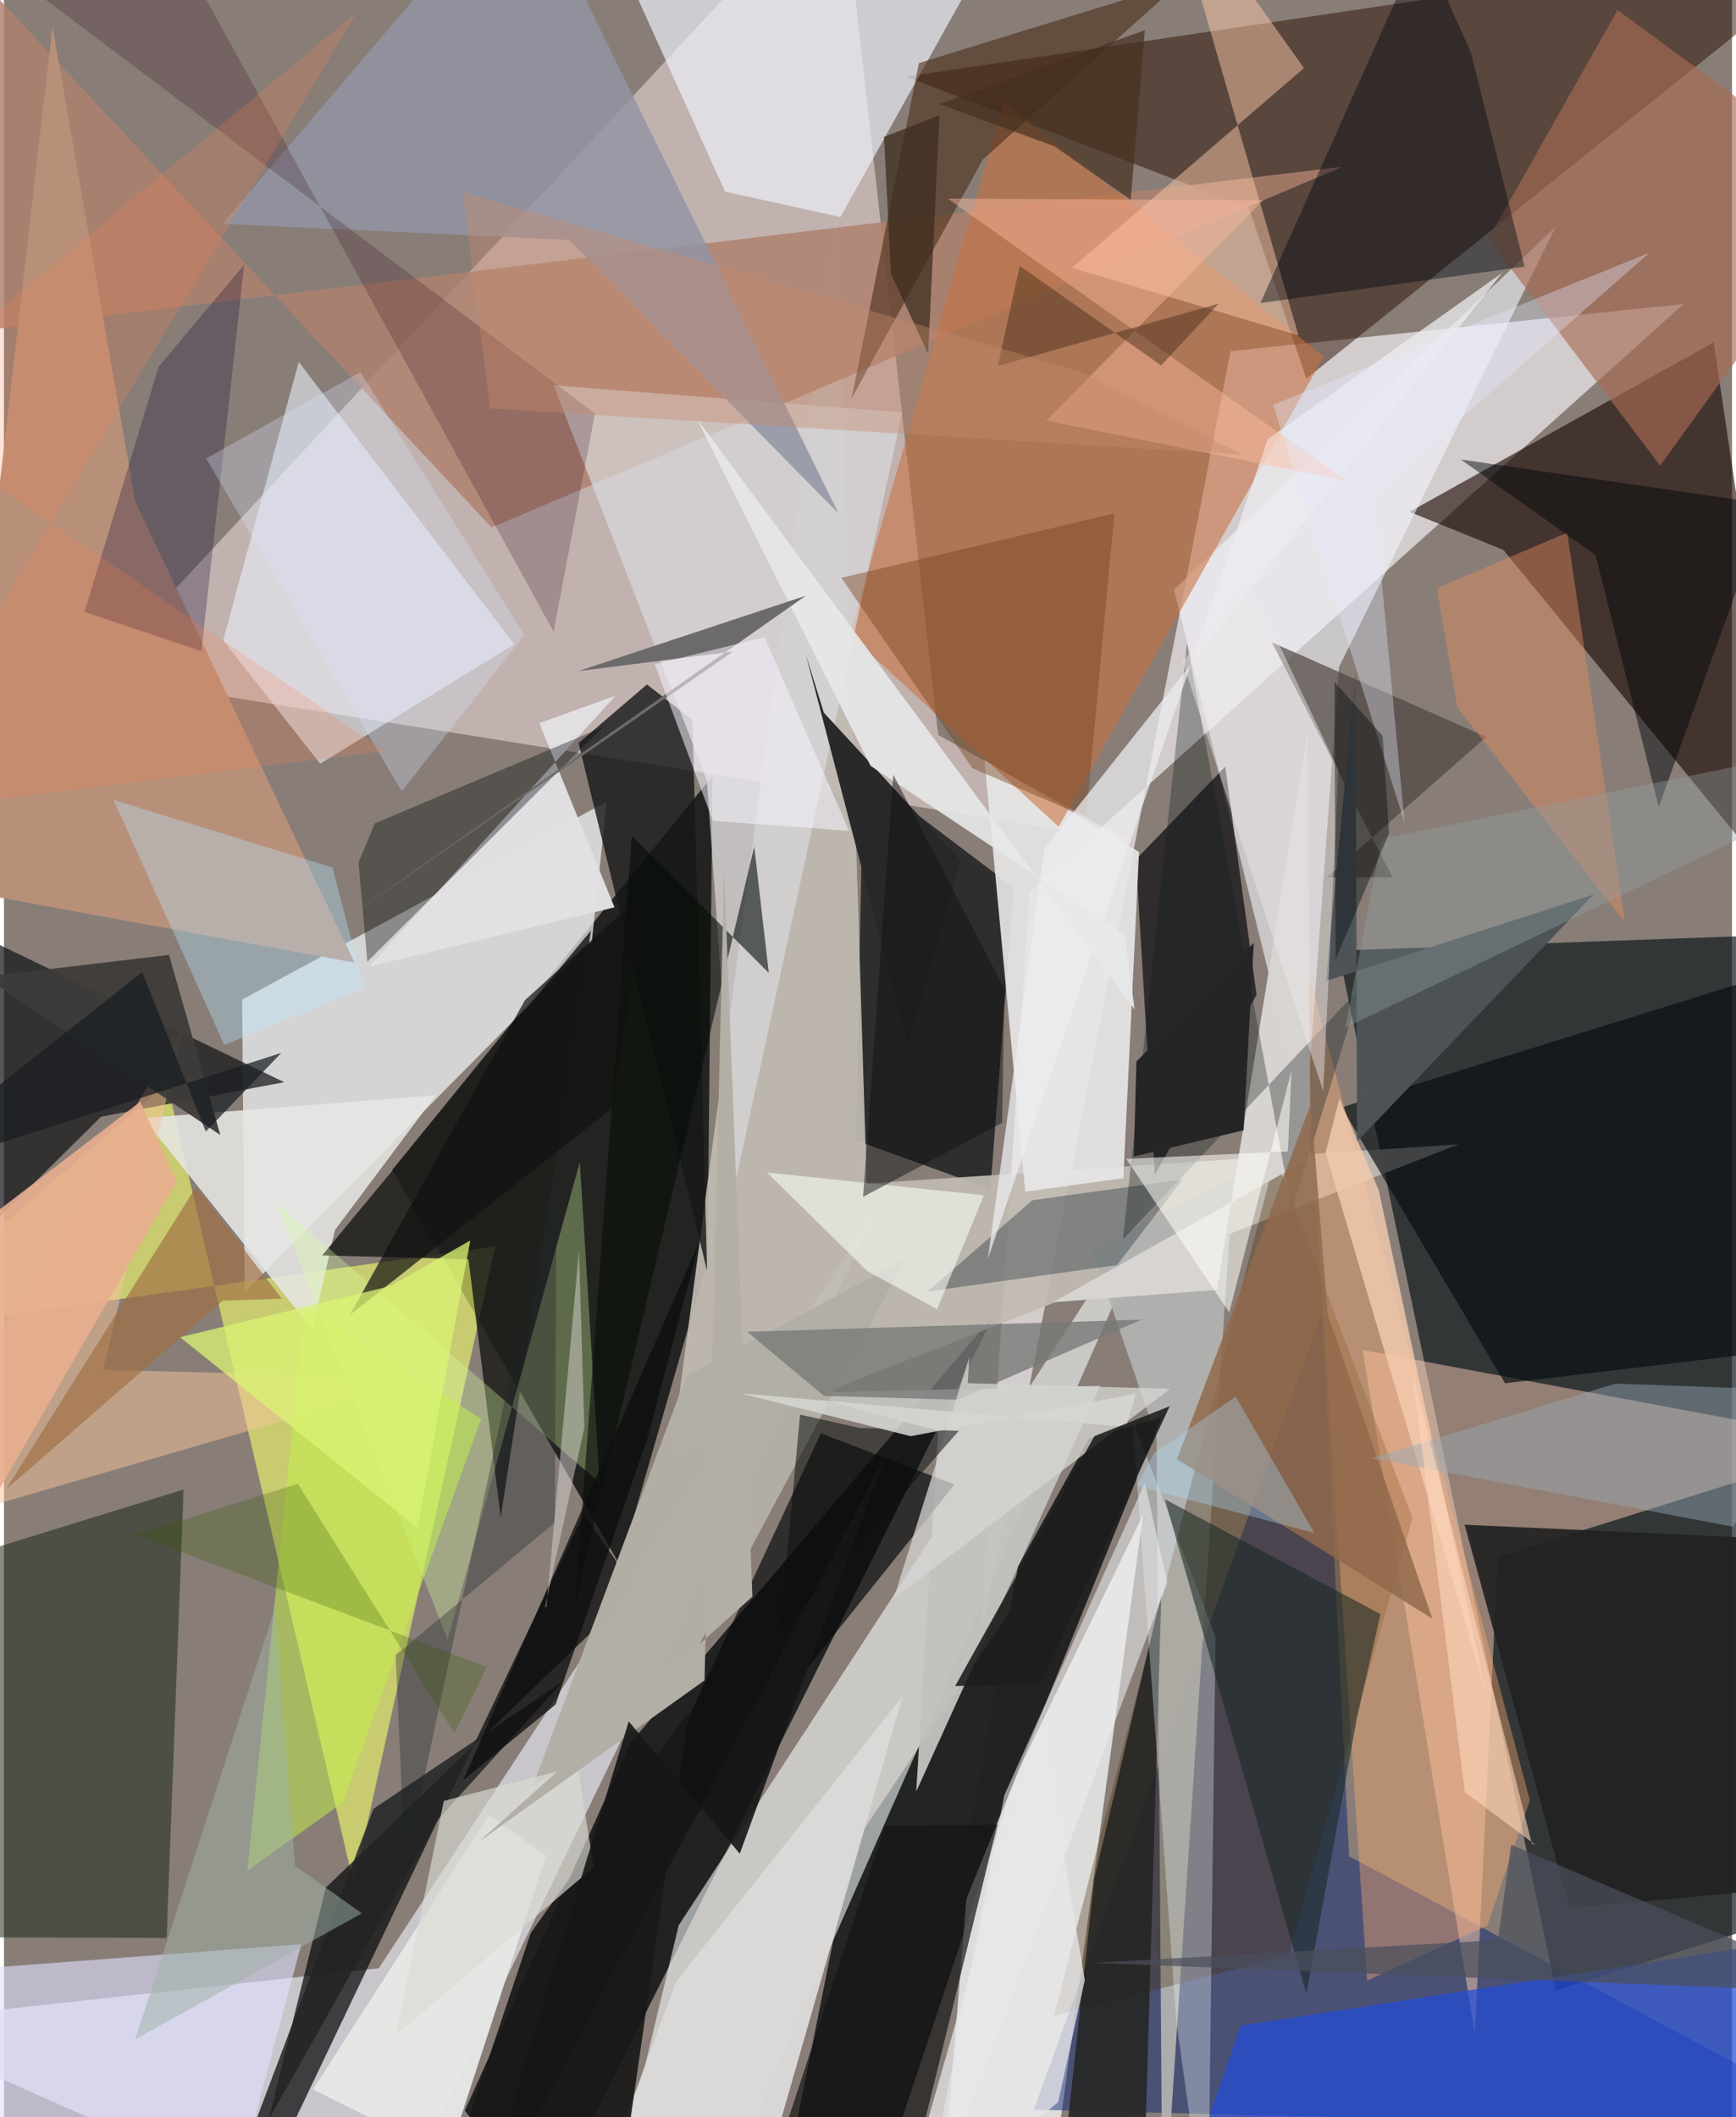 <svg xmlns="http://www.w3.org/2000/svg" width="228" height="278" viewBox="0 0 836 1024"><path fill="#887e77" d="M0 0h836v1024H0z"/><path fill="#0b151a" fill-opacity=".682" d="M895.584 450.835l-250.12 8.948 105.323 502.958L898 916.31z"/><path fill="#f4dfdf" fill-opacity=".533" d="M405.051-62l46.88 417.47 91.693 50.912L43.948 326.79z"/><path fill="#0c0f0d" fill-opacity=".808" d="M187.805 565.886L297.95 756.961l42.386-146.969 2.467-234.694z"/><path fill="#fef9fd" fill-opacity=".639" d="M593.388 169.841L472.68 790.896l23.457-359.59 316.381-284.242z"/><path fill="#0b0d0f" fill-opacity=".812" d="M303.033 843.07l176.17-207.386-217.913 436.402-38.323-51.266z"/><path fill="#dcdce3" fill-opacity=".769" d="M-62 978.604l243.329-26.622 242.656-370.23L180.78 1086z"/><path fill="#f8fafe" fill-opacity=".69" d="M291.602 387.72l-176.38 95.755 1.218 141.59 167.964-169.692z"/><path fill="#181a1a" fill-opacity=".894" d="M414.05 1086h-42.44l38.674-192.679 134.87-200.957z"/><path fill="#faffff" fill-opacity=".576" d="M291.393 1077.136l35.004-145.87 241.09-370.03-203.38 461.333z"/><path fill="#f0fc6a" fill-opacity=".612" d="M169.252 911.473l-90.33-387.481L-62 644.954l299.68-42.189z"/><path fill="#fafdff" fill-opacity=".737" d="M452.16 1082.898l14.448-176.98 84.471-173.25L502.94 1086z"/><path fill="#1a0500" fill-opacity=".608" d="M679.956 247.562l45.428 18.432L867.83 440.146l-40.69-274.529z"/><path fill="#121517" fill-opacity=".765" d="M415.694 374.184l72.784 55.079-11.267 145.853-65.058-23.525z"/><path fill="#2a0e02" fill-opacity=".494" d="M630.04 183.12L898-31.52 436.417 37.081l165.822 63.38z"/><path fill="#c1bbb4" fill-opacity=".918" d="M703.727 553.444l-286.344 18.979-14.633-468.767L323 702.523z"/><path fill="#001c75" fill-opacity=".451" d="M650.75 897.801l-13.13-262.907-139.381 385.465L898 1030.3z"/><path fill="#ffd1b6" fill-opacity=".475" d="M722.675 753.084L898 697.956l-240.72-45.03 54.315 330.888z"/><path fill="#080b0a" fill-opacity=".722" d="M114.11 1081.37l41.627-168.413 150.005-144.175-25.293-36.398z"/><path fill="#f4f5fd" fill-opacity=".604" d="M750.667 109.727L566.05 285.187l63.678 258.039 16.113-220.544z"/><path fill="#af816e" fill-opacity=".831" d="M647.616 80.624l-684.15 82.34-15.162-216.329L235.87 255.13z"/><path fill="#192618" fill-opacity=".529" d="M78.704 937.341l8.183-216.926L-62 766.422v170.402z"/><path fill="#000105" fill-opacity=".647" d="M556.764 568.183l49.228-86.996-15.182-110.383-43.188 44.873z"/><path fill="#101114" fill-opacity=".702" d="M46.988 540.088l-97.852 96.81L-62 428.147l197.614 95.274z"/><path fill="#161718" fill-opacity=".804" d="M340.165 614.694l-62.19-255.286 33.088-28.356 22.022 17.143z"/><path fill="#e9e8e6" fill-opacity=".91" d="M474.342 367.66l74.78 44.412-7.585 157.772-47.458 6.512z"/><path fill="#c77240" fill-opacity=".576" d="M409.112 307.044l101.133 92.805 128.25-227.397L483.68 49.122z"/><path fill="#244cd8" fill-opacity=".718" d="M598.363 979.685l255.355-39.413 24.269 134.564L561.054 1086z"/><path fill="#b1b2b0" fill-opacity=".941" d="M526.254 603.989l31.345 91.51L560.545 1086l34.122-516.001z"/><path fill="#472900" fill-opacity=".325" d="M621.28 945.984L507.975 974.92 615 559.754l66.422 174.437z"/><path fill="#dadadc" fill-opacity=".694" d="M340.05 377.363l13.853 194.181 80.666-372.102-168.663-13.071z"/><path fill="#f0f2fc" fill-opacity=".667" d="M497.782-62l-204.27 32.255 55.334 122.42 55.817 12.278z"/><path fill="#b8907a" d="M-24.644 429.983L23.47 12.912 63.537 242.79 169.6 465.584z"/><path fill="#edf4ff" fill-opacity=".565" d="M152.988 369.383l93.912-57.807-104.298-136.543-36.557 134.743z"/><path fill="#c2c2be" fill-opacity=".953" d="M451.922 692.014L383.95 673.71l146.416-3.447-89.031 196.219z"/><path fill="#060c11" fill-opacity=".671" d="M898 648.56V457.646l-250.824 77.913 79.016 133.47z"/><path fill="#e5e5e3" fill-opacity=".875" d="M149.207 643.084L67.384 540.752l141.479-11-48.764 65.216z"/><path fill="#0a0b0c" fill-opacity=".694" d="M459.825 717.986l-88.533 110.546-107.595 146.985L395.202 693.25z"/><path fill="#1e1f1c" fill-opacity=".871" d="M240.32 733.793L283.98 450.1 153.95 607.194l70.77 1.813z"/><path fill="#ffab72" fill-opacity=".392" d="M717.61 931.342l20.588-60.593-112.204-419.29 33.44 506.487z"/><path fill="#d7d4d1" fill-opacity=".996" d="M507.534 629.837l79.282-5.946 43.724-269.219 1.578 205.405z"/><path fill="#fecaa9" fill-opacity=".486" d="M628.919 32.946L516.69 129.537l109.555 32.678L561.328-62z"/><path fill="#472a17" fill-opacity=".58" d="M568.988-8.416l-95.445 85.589-63.488 115.523 32.601-162.215z"/><path fill="#232323" fill-opacity=".988" d="M457.114 939.44l33.484-181.829 34.359-61.932 35.04-10.097z"/><path fill="#e2e0ff" fill-opacity=".608" d="M-26.55 953.22L-52.974 1086l159.495-6.284 37.359-139.403z"/><path fill="#9394a3" fill-opacity=".851" d="M250.907-62l152.897 310.418-130.307-132.374-167.775-7.793z"/><path fill="#b2afa6" fill-opacity=".988" d="M436.038 609.024l-106.002 56.618-74.09 197.96 64.049-37.384z"/><path fill="#f7c49c" fill-opacity=".498" d="M-62 744.433l268.265-77.934-158.19-3.928 38.57-165.64z"/><path fill="#d8ffa3" fill-opacity=".325" d="M214.672 793.07l-83.165-211.507L288.183 717.2l-9.588-155.174z"/><path fill="#e3e1e4" fill-opacity=".973" d="M295.38 438.84l-118.49 28.685 119.012-131.073L259 349.763z"/><path fill="#292929" fill-opacity=".992" d="M387.986 316.748l8.64 27.95 66.344 71.81-25.6 89.116z"/><path fill="#4e4541" fill-opacity=".698" d="M613.411 310.688l103.666 45.73-77.182 68.034 31.846-.143z"/><path fill="#242524" fill-opacity=".894" d="M508.197 1086h42.421l9.315-314.989-32.482 137.793z"/><path fill="#a86a54" fill-opacity=".639" d="M718.097 115.434l83.126 109.818L898 91.011 780.603 4.856z"/><path fill="#eaf8fe" fill-opacity=".337" d="M586.138 791.667L582.356 1086l-15.12-107.682-21.326-291.903z"/><path fill="#02070b" fill-opacity=".361" d="M171.532 417.193l7.877-18.938 110.306-46.57-113.919 113.478z"/><path fill="#e7e7e6" fill-opacity=".973" d="M234.687 877.893l27.553 19.724-47.388 145.393-65.386-32.388z"/><path fill="#010812" fill-opacity=".424" d="M607.86 146.56l77.9-174.346L709.6 25.27l26.04 103.655z"/><path fill="#182824" fill-opacity=".569" d="M654.636 830.442l-24.539 133.93-68.491-239.234 104.327 55.533z"/><path fill="#212221" fill-opacity=".918" d="M898 910.057l-140.673 12.771-50.69-185.366L898 746.142z"/><path fill="#343d43" fill-opacity=".42" d="M497.509 580.516l72.655-10.073-31.643 41.402-91.664 12.817z"/><path fill="#11191c" fill-opacity=".325" d="M623.045 585.284l-50.737-274.386-30.977 288.59 115.136-122z"/><path fill="#777977" fill-opacity=".78" d="M550.298 638.27l-88.99 38.695-64.56-1.78-37.214-31.048z"/><path fill="#222323" fill-opacity=".843" d="M178.719 874.891l91.828-61.718-61.202 67.537-99.53 177.02z"/><path fill="#dadad8" fill-opacity=".969" d="M370.517 1044.023l64.164-223.527L325.11 958.512l-46.322 125.682z"/><path fill="#76421c" fill-opacity=".431" d="M523.487 395.163l-54.982-23.605-63.404-92.081L537.206 248.3z"/><path fill="#ececef" fill-opacity=".749" d="M724.81 131.991l-221.497 278.53-27.298 198.172 135.407-396.346z"/><path fill="#c2f24d" fill-opacity=".514" d="M117.744 904.795l27.826-273.02 85.285 54.512-67.053 185.64z"/><path fill="#fefef7" fill-opacity=".557" d="M622.875 517.806l-1.739 39.118-78.217 3.569 49.845 74.275z"/><path fill="#1b0f34" fill-opacity=".298" d="M38.98 295.964L74.792 177.41l41.425-49.409-20.71 186.917z"/><path fill="#b9e6ff" fill-opacity=".365" d="M53.017 386.885l105.85 32.67 15.317 58.264-67.562 27.562z"/><path fill="#141515" fill-opacity=".698" d="M480.63 882.406l-37.214 151.943-68.704 4.838 51.495-156.064z"/><path fill="#e78d5f" fill-opacity=".435" d="M756.224 257.653l-63.062 26.827 9.897 57.543 81.256 104.358z"/><path fill="#e6e7e8" fill-opacity=".91" d="M542.176 452.114l4.802 36.09-211.77-285.648 84.028 167.859z"/><path fill="#2b0113" fill-opacity=".212" d="M-62-62l347.91 262.028-20.024 105.484L63.94-62z"/><path fill="#4d5356" fill-opacity=".992" d="M768.986 432.655L654.585 552.13l-.69-227.532-14.368 149.897z"/><path fill="#3e3c3a" fill-opacity=".957" d="M-62 437.209l54.202 35.026 87.656-10.378 24.812 87.096z"/><path fill="#060c07" fill-opacity=".596" d="M362.958 409.447l7.054 61.158-66.282-66.372-27.425 371.277z"/><path fill="#d5d5d3" fill-opacity=".753" d="M430.458 773.085L467 656.436 466.237 669l97.967 2.704z"/><path fill="#91694c" fill-opacity=".847" d="M632.289 533.869l-64.825 171.904 123.578 77.16-50.648-147.28z"/><path fill="#6c6a6a" d="M277.913 324.578l109.974-36.446-228.614 160.647 193.43-133.644z"/><path fill="#f3cbae" fill-opacity=".808" d="M716.606 817.478L665.12 575.735l-19.082-44.488-6.672 26.28z"/><path fill="#eeeff0" fill-opacity=".557" d="M551.917 717.243L483.926 868.32 442.116 1086l120.7-320.569z"/><path fill="#191919" fill-opacity=".929" d="M331.54 827.237l-76.679 107.667-29.634 88.247 69.1 62.849z"/><path fill="#00060a" fill-opacity=".482" d="M769.976 268.444l30.582 121.814 52.533-146.454-148.285-21.557z"/><path fill="#f9fff7" fill-opacity=".569" d="M474.081 578.103l-104.935-11 48.472 47.654 33.819 18.472z"/><path fill="#a06f43" fill-opacity=".671" d="M92.943 574.027L.936 720.418l104.877-91.312 28.567-1.015z"/><path fill="#ffbb9f" fill-opacity=".439" d="M649.822 232.67L456.572 96.066l152.521.84-104.82 106.577z"/><path fill="#99aab4" fill-opacity=".455" d="M661.78 705.278l174.663 33.134 42.11-65.656-99.024-3.55z"/><path fill="#101010" fill-opacity=".694" d="M311.303 430.42l-17.54 105.922-126.347 99.587 84.623-152.226z"/><path fill="#f6f3fe" fill-opacity=".549" d="M342.937 397.033l-28.095-75.756 53.102-13.082 40.892 93.665z"/><path fill="#e8e8e9" fill-opacity=".737" d="M522.897 957.63L501.86 833.156l-71.553 250.587 79.726-67.1z"/><path fill="#0e0e0f" fill-opacity=".773" d="M222.2 861.026l44.663-36.63 44.517-128.979 25.372-95.568z"/><path fill="#a0b0a7" fill-opacity=".51" d="M140.819 902.462l-9.614-124.782L63.5 986.317l109.641-60.904z"/><path fill="#252525" d="M546.59 559.349l53.113-12.663 4.93-90.651-56.781 57.41z"/><path fill="#ace0ff" fill-opacity=".333" d="M634 741.497l-85.965-22.853 8.38-15.77 39.45-27.38z"/><path fill="#1d232a" fill-opacity=".345" d="M189.482 800.532l76.987-64.107.979-176.837-73.367 343.186z"/><path fill="#e5e9ff" fill-opacity=".353" d="M614.001 195.767l63.587 202.185-14.984-158.425 133.448-117.263z"/><path fill="#dadad5" fill-opacity=".663" d="M189.734 984.163L212.76 871.07l64.746-16.894 7.807 48.955z"/><path fill="#4e341a" fill-opacity=".498" d="M491.397 128.608l-10.59 48.42 106.877-30.197-27.87 29.88z"/><path fill="#ebe7e9" fill-opacity=".463" d="M570.183 320.088l68.02 207.686 7.374-155.309-43.274-91.673z"/><path fill="#b3afa7" d="M362.079 772.224l-13.692-350.73-9.466 391.253-109.274 78.105z"/><path fill="#3b2b1e" fill-opacity=".729" d="M425.73 66.214l3.406 66.134 17.957 38.777 5.475-115.351z"/><path fill="#e7ae8f" fill-opacity=".902" d="M-32.765 608.48L-62 823.79 83.598 571.56 65.96 532.867z"/><path fill="#daf374" fill-opacity=".761" d="M225.609 599.965l-25.565 139.071-114.807-92.265 101.707-24.745z"/><path fill="#4a4f5b" fill-opacity=".714" d="M729.113 892.221l167.238 71.527-369.416-14.363 195.84-11.03z"/><path fill="#0e1010" fill-opacity=".537" d="M413.96 690.631l-28.825-6.418-9.863 106.32 86.67-98.482z"/><path fill="#dad5d4" fill-opacity=".49" d="M261.867 776.89l.539.79 15.77-172.622 2.607 85.57z"/><path fill="#d5d6d0" fill-opacity=".867" d="M438.602 694.638l-82.29-20.745 186.534 16.247 4.757-16.078z"/><path fill="#d9e3f8" fill-opacity=".306" d="M97.82 221.751l74.595-41.77 79.353 127.16-59.362 75.597z"/><path fill="#fed5ba" fill-opacity=".6" d="M740.945 892.317l-34.214-25.484-25.344-202.615 57.797 227.548z"/><path fill="#1c1d1c" fill-opacity=".882" d="M501.222 814.664l62.724-134.519-36.405 14.47-67.376 120.862z"/><path fill="#181d20" fill-opacity=".718" d="M134.188 509.247L97.64 547.278l-30.776-77.145L-62 572.109z"/><path fill="#93a1a4" fill-opacity=".376" d="M898 377.586v-19.17l-231.52 47.311-17.615 91.374z"/><path fill="#c6896c" fill-opacity=".396" d="M235.134 197.567l364.065 22.356-78.44-40.157L222.01 92.892z"/><path fill="#375900" fill-opacity=".263" d="M142.147 717.637l75.758 120.522 15.742-31.914-170.043-63.918z"/><path fill="#040a0d" fill-opacity=".416" d="M666.989 355.954l-23.312-26.112.524 134.238 25.86-60.977z"/><path fill="#442f1f" fill-opacity=".69" d="M508.393 70.847l36.716 25.84 6.846-82.08-99.276 35.756z"/><path fill="#161616" fill-opacity=".91" d="M302.237 832.583L225.197 1086 426.16 704.886l-70.203 191.671z"/><path fill="#131414" fill-opacity=".49" d="M482.899 543.09l1.03-64.926-53.7-103.52-14.59 204.209z"/><path fill="#fc804c" fill-opacity=".216" d="M184.61 363.346L-59.069 197.239 171.258 5.329-62 393.874z"/></svg>